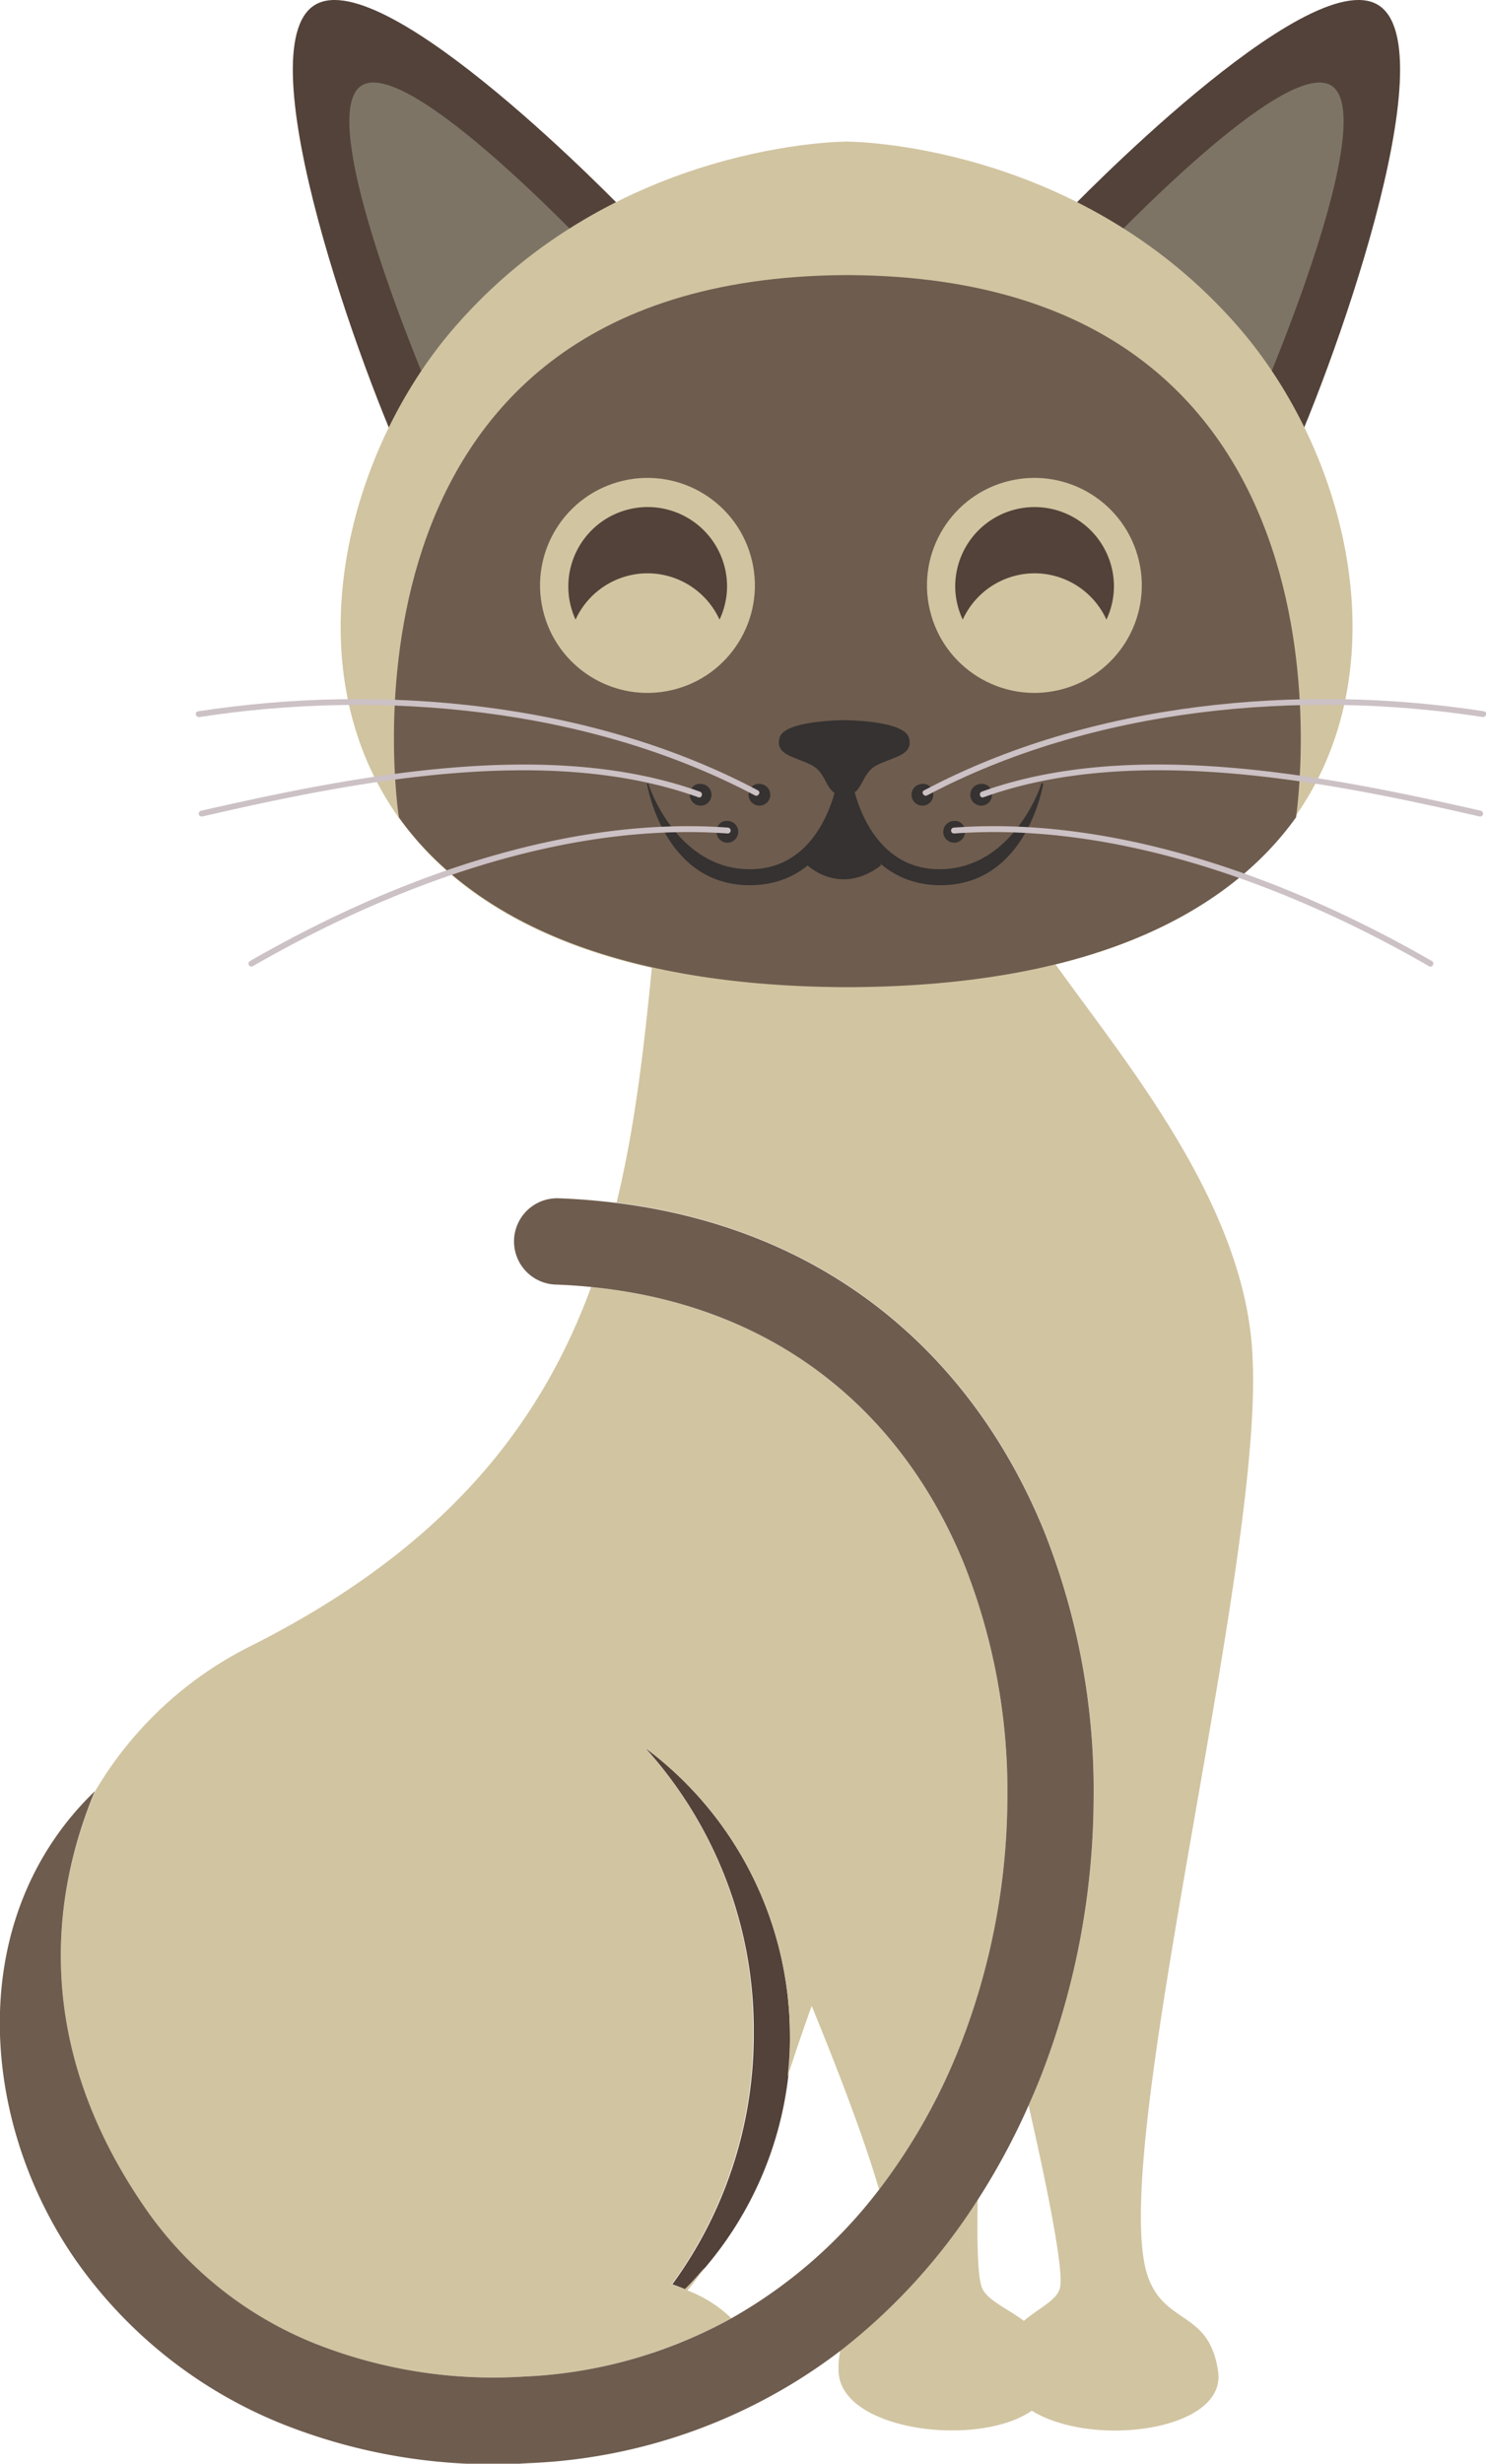 <svg xmlns="http://www.w3.org/2000/svg" viewBox="0 0 197.15 326.6"><defs><style>.cls-1{fill:none;}.cls-2{fill:#d1c4a1;}.cls-3{fill:#534239;}.cls-4{fill:#6e5c4e;}.cls-5{fill:#7d7465;}.cls-6{fill:#353231;}.cls-7{fill:#ccc1c5;}</style></defs><title>Asset 4</title><g id="Layer_2" data-name="Layer 2"><g id="Objects"><path class="cls-1" d="M104.49,275.27a47.44,47.44,0,0,1-11,25.3c-.72,1.05-1.48,2.07-2.3,3.06a17.37,17.37,0,0,1,5.83,3.68,64.41,64.41,0,0,0,19.57-17.05c-1.91-6.63-5.14-15.06-8.94-24.35C106.54,269.08,105.5,272.21,104.49,275.27Z"/><path class="cls-1" d="M130.26,303.29c.67,1.68,3.26,2.69,5.57,4.41,2-1.72,4.43-2.73,4.8-4.41.46-2.09-1.27-11.39-4.18-24.16a91,91,0,0,1-6.74,12.5C129.58,297.76,129.74,302,130.26,303.29Z"/><path class="cls-2" d="M152.43,302.17c-6-15,15.3-94.48,13.74-122.34,0-.05,0-.1,0-.15-1.36-28.37-32.77-54.44-32.81-64.83,0-1.79-7-2.45-12.35-2.14-14.13-21.24-29.37-29.59-32.4-5-2.17,17.68-2.8,35.27-6.81,51.72,28.91,3.59,47.58,21.06,56.74,43.53a93,93,0,0,1,6.56,35.76,102.57,102.57,0,0,1-6.93,36.31c-.54,1.37-1.11,2.72-1.71,4.06,2.91,12.77,4.64,22.07,4.18,24.16-.37,1.68-2.78,2.69-4.8,4.41-2.31-1.72-4.9-2.73-5.57-4.41-.52-1.32-.68-5.53-.55-11.66a79.49,79.49,0,0,1-18.23,19.95,11,11,0,0,0-.23,2.85c.27,7.84,18.46,10.15,25.63,5.18,8.05,5,25.83,2.66,24.72-5.18C160.47,306.4,154.86,308.23,152.43,302.17Z"/><path class="cls-3" d="M104.8,269.88a47.61,47.61,0,0,0-19.2-38.17A55.6,55.6,0,0,1,100,269.42a56.07,56.07,0,0,1-10.8,33.4c.6.21,1.17.43,1.72.66.93-.93,1.81-1.91,2.66-2.91a47.44,47.44,0,0,0,11-25.3A48,48,0,0,0,104.8,269.88Z"/><path class="cls-2" d="M19.5,293.1a49.91,49.91,0,0,0,22,17.47,64.29,64.29,0,0,0,28,4.48,62.37,62.37,0,0,0,27.53-7.74,17.37,17.37,0,0,0-5.83-3.68c.82-1,1.58-2,2.3-3.06-.85,1-1.73,2-2.66,2.91-.55-.23-1.12-.45-1.72-.66a56.07,56.07,0,0,0,10.8-33.4A55.6,55.6,0,0,0,85.6,231.71a47.49,47.49,0,0,1,18.89,43.56c1-3.06,2.05-6.19,3.2-9.36,3.8,9.29,7,17.72,8.94,24.35a78.88,78.88,0,0,0,10.86-19.36,91,91,0,0,0,6.16-32.23,81.64,81.64,0,0,0-5.75-31.36C120,188,103.78,173.12,78.43,170.61c-6.66,18.15-19.22,34.51-45,47.51a49.69,49.69,0,0,0-20.81,19.33C7.86,248.83,3,269.49,19.5,293.1Z"/><path class="cls-4" d="M129.71,291.63a91,91,0,0,0,6.74-12.5c.6-1.34,1.17-2.69,1.71-4.06a102.57,102.57,0,0,0,6.93-36.31A93,93,0,0,0,138.53,203c-9.16-22.47-27.83-39.94-56.74-43.53-2.49-.31-5-.52-7.67-.62a5.72,5.72,0,0,0-.4,11.44c1.6.05,3.17.17,4.71.32,25.35,2.51,41.61,17.41,49.47,36.7a81.64,81.64,0,0,1,5.75,31.36,91,91,0,0,1-6.16,32.23,78.88,78.88,0,0,1-10.86,19.36,64.41,64.41,0,0,1-19.57,17.05,62.37,62.37,0,0,1-27.53,7.74,64.29,64.29,0,0,1-28-4.48,49.91,49.91,0,0,1-22-17.47C3,269.49,7.86,248.83,12.58,237.45l0,0c-17.4,16.77-15.38,43.77-2.48,62.24a61.39,61.39,0,0,0,27,21.5,75.46,75.46,0,0,0,33,5.34,73,73,0,0,0,41.41-14.91A79.49,79.49,0,0,0,129.71,291.63Z"/><path class="cls-3" d="M141.49,28.23s32-33.29,41.35-27.57S176.6,49.82,170.1,63.34C170.1,63.34,150.59,51.64,141.49,28.23Z"/><path class="cls-5" d="M164.42,59.21c5.36-11.68,18.43-44.07,12.18-47.88-5.77-3.53-26.78,18-32.07,23.61A78.08,78.08,0,0,0,164.42,59.21Z"/><path class="cls-3" d="M83.13,28.23S51.14-5.06,41.77.66,48,49.82,54.52,63.34C54.52,63.34,74,51.64,83.13,28.23Z"/><path class="cls-5" d="M60.19,59.21C54.83,47.53,41.76,15.14,48,11.33c5.78-3.53,26.78,18,32.08,23.61A78.23,78.23,0,0,1,60.19,59.21Z"/><path class="cls-2" d="M164.32,43.37c-21.44-24.68-52-24.6-52-24.6s-30.58-.08-52,24.6c-24,27.63-27.77,87.5,52,87.5S188.31,71,164.32,43.37Z"/><path class="cls-4" d="M112.82,36.47H112c-70.29.52-59.08,71.88-59.08,71.88,9.25,12.91,27.53,22.25,58.65,22.51h1.73c31.12-.26,49.4-9.6,58.65-22.51C171.9,108.35,183.11,37,112.82,36.47Z"/><path class="cls-6" d="M107.12,114.7s4.32,4.2,9.78,0L112,106.26Z"/><path class="cls-6" d="M138.17,103.84c-.08.48-3.88,11.39-13.53,11.39-8.81,0-11.15-9.43-11.54-11.43v0h0c0-.17,0-.29-.06-.33l-1,.16-1-.16s0,.16,0,.33h0v0c-.4,2-2.73,11.43-11.55,11.43-9.65,0-13.4-10.9-13.48-11.38l-.17,0c0,.13,2.15,13.5,13.65,13.5,7.53,0,11.08-5.79,12.64-9.81,1.55,4,5.1,9.81,12.63,9.81,11.51,0,13.63-13.37,13.65-13.5Z"/><path class="cls-6" d="M120.59,97.81c-.65-2.34-8.57-2.34-8.58-2.34h0s-8,0-8.59,2.34,2.08,2.47,4.29,3.64,1.7,4,4.3,4h0c2.59,0,2.08-2.86,4.29-4S121.24,100.15,120.59,97.81Z"/><path class="cls-6" d="M123.79,105.09a1.44,1.44,0,1,1-1.41-1.17A1.3,1.3,0,0,1,123.79,105.09Z"/><path class="cls-6" d="M128,110a1.44,1.44,0,1,1-1.41-1.17A1.3,1.3,0,0,1,128,110Z"/><path class="cls-6" d="M131.59,105.09a1.44,1.44,0,1,1-1.41-1.17A1.3,1.3,0,0,1,131.59,105.09Z"/><path class="cls-7" d="M123,105.44c22-11.64,49.57-14.13,73.7-10.39.5.08.68-.68.18-.76-24.34-3.77-52.16-1.25-74.29,10.49-.45.23,0,.89.41.66Z"/><path class="cls-7" d="M130.49,105.69c20.07-7.24,46-2,65.82,2.55a.39.39,0,0,0,.17-.76c-19.95-4.55-46.06-9.8-66.22-2.54-.47.17-.24.92.23.75Z"/><path class="cls-7" d="M126.6,110.49c21.69-1.58,44.6,7,63,17.6.43.25.8-.44.37-.69-18.54-10.66-41.55-19.28-63.4-17.69a.39.39,0,0,0,0,.78Z"/><path class="cls-6" d="M99.34,105.09a1.44,1.44,0,1,0,1.41-1.17A1.3,1.3,0,0,0,99.34,105.09Z"/><path class="cls-6" d="M95.09,110a1.44,1.44,0,1,0,1.41-1.17A1.3,1.3,0,0,0,95.09,110Z"/><path class="cls-6" d="M91.54,105.09A1.44,1.44,0,1,0,93,103.92,1.3,1.3,0,0,0,91.54,105.09Z"/><path class="cls-7" d="M100.15,105.44c-22-11.63-49.57-14.12-73.7-10.38-.5.07-.67-.69-.18-.76,24.35-3.77,52.16-1.25,74.29,10.48.45.24,0,.9-.41.66Z"/><path class="cls-7" d="M92.64,105.69c-20.07-7.23-46-2-65.82,2.55a.39.39,0,0,1-.17-.76c20-4.54,46.06-9.8,66.22-2.53.47.17.24.92-.23.74Z"/><path class="cls-7" d="M96.53,110.49c-21.69-1.57-44.6,7-63,17.6a.39.39,0,0,1-.38-.68c18.55-10.67,41.55-19.28,63.4-17.7a.39.39,0,0,1,0,.78Z"/><circle class="cls-2" cx="85.9" cy="77.6" r="14.25" transform="translate(-15.45 21.67) rotate(-13.2)"/><path class="cls-3" d="M85.9,76a10.51,10.51,0,0,1,9.56,6.14,10.41,10.41,0,0,0,1-4.39,10.53,10.53,0,1,0-20.1,4.39A10.52,10.52,0,0,1,85.9,76Z"/><circle class="cls-2" cx="137.23" cy="77.6" r="14.25" transform="translate(-14.09 33.39) rotate(-13.2)"/><path class="cls-3" d="M137.23,76a10.49,10.49,0,0,1,9.56,6.14,10.41,10.41,0,0,0,1-4.39,10.53,10.53,0,0,0-21.06,0,10.41,10.41,0,0,0,1,4.39A10.49,10.49,0,0,1,137.23,76Z"/></g></g></svg>